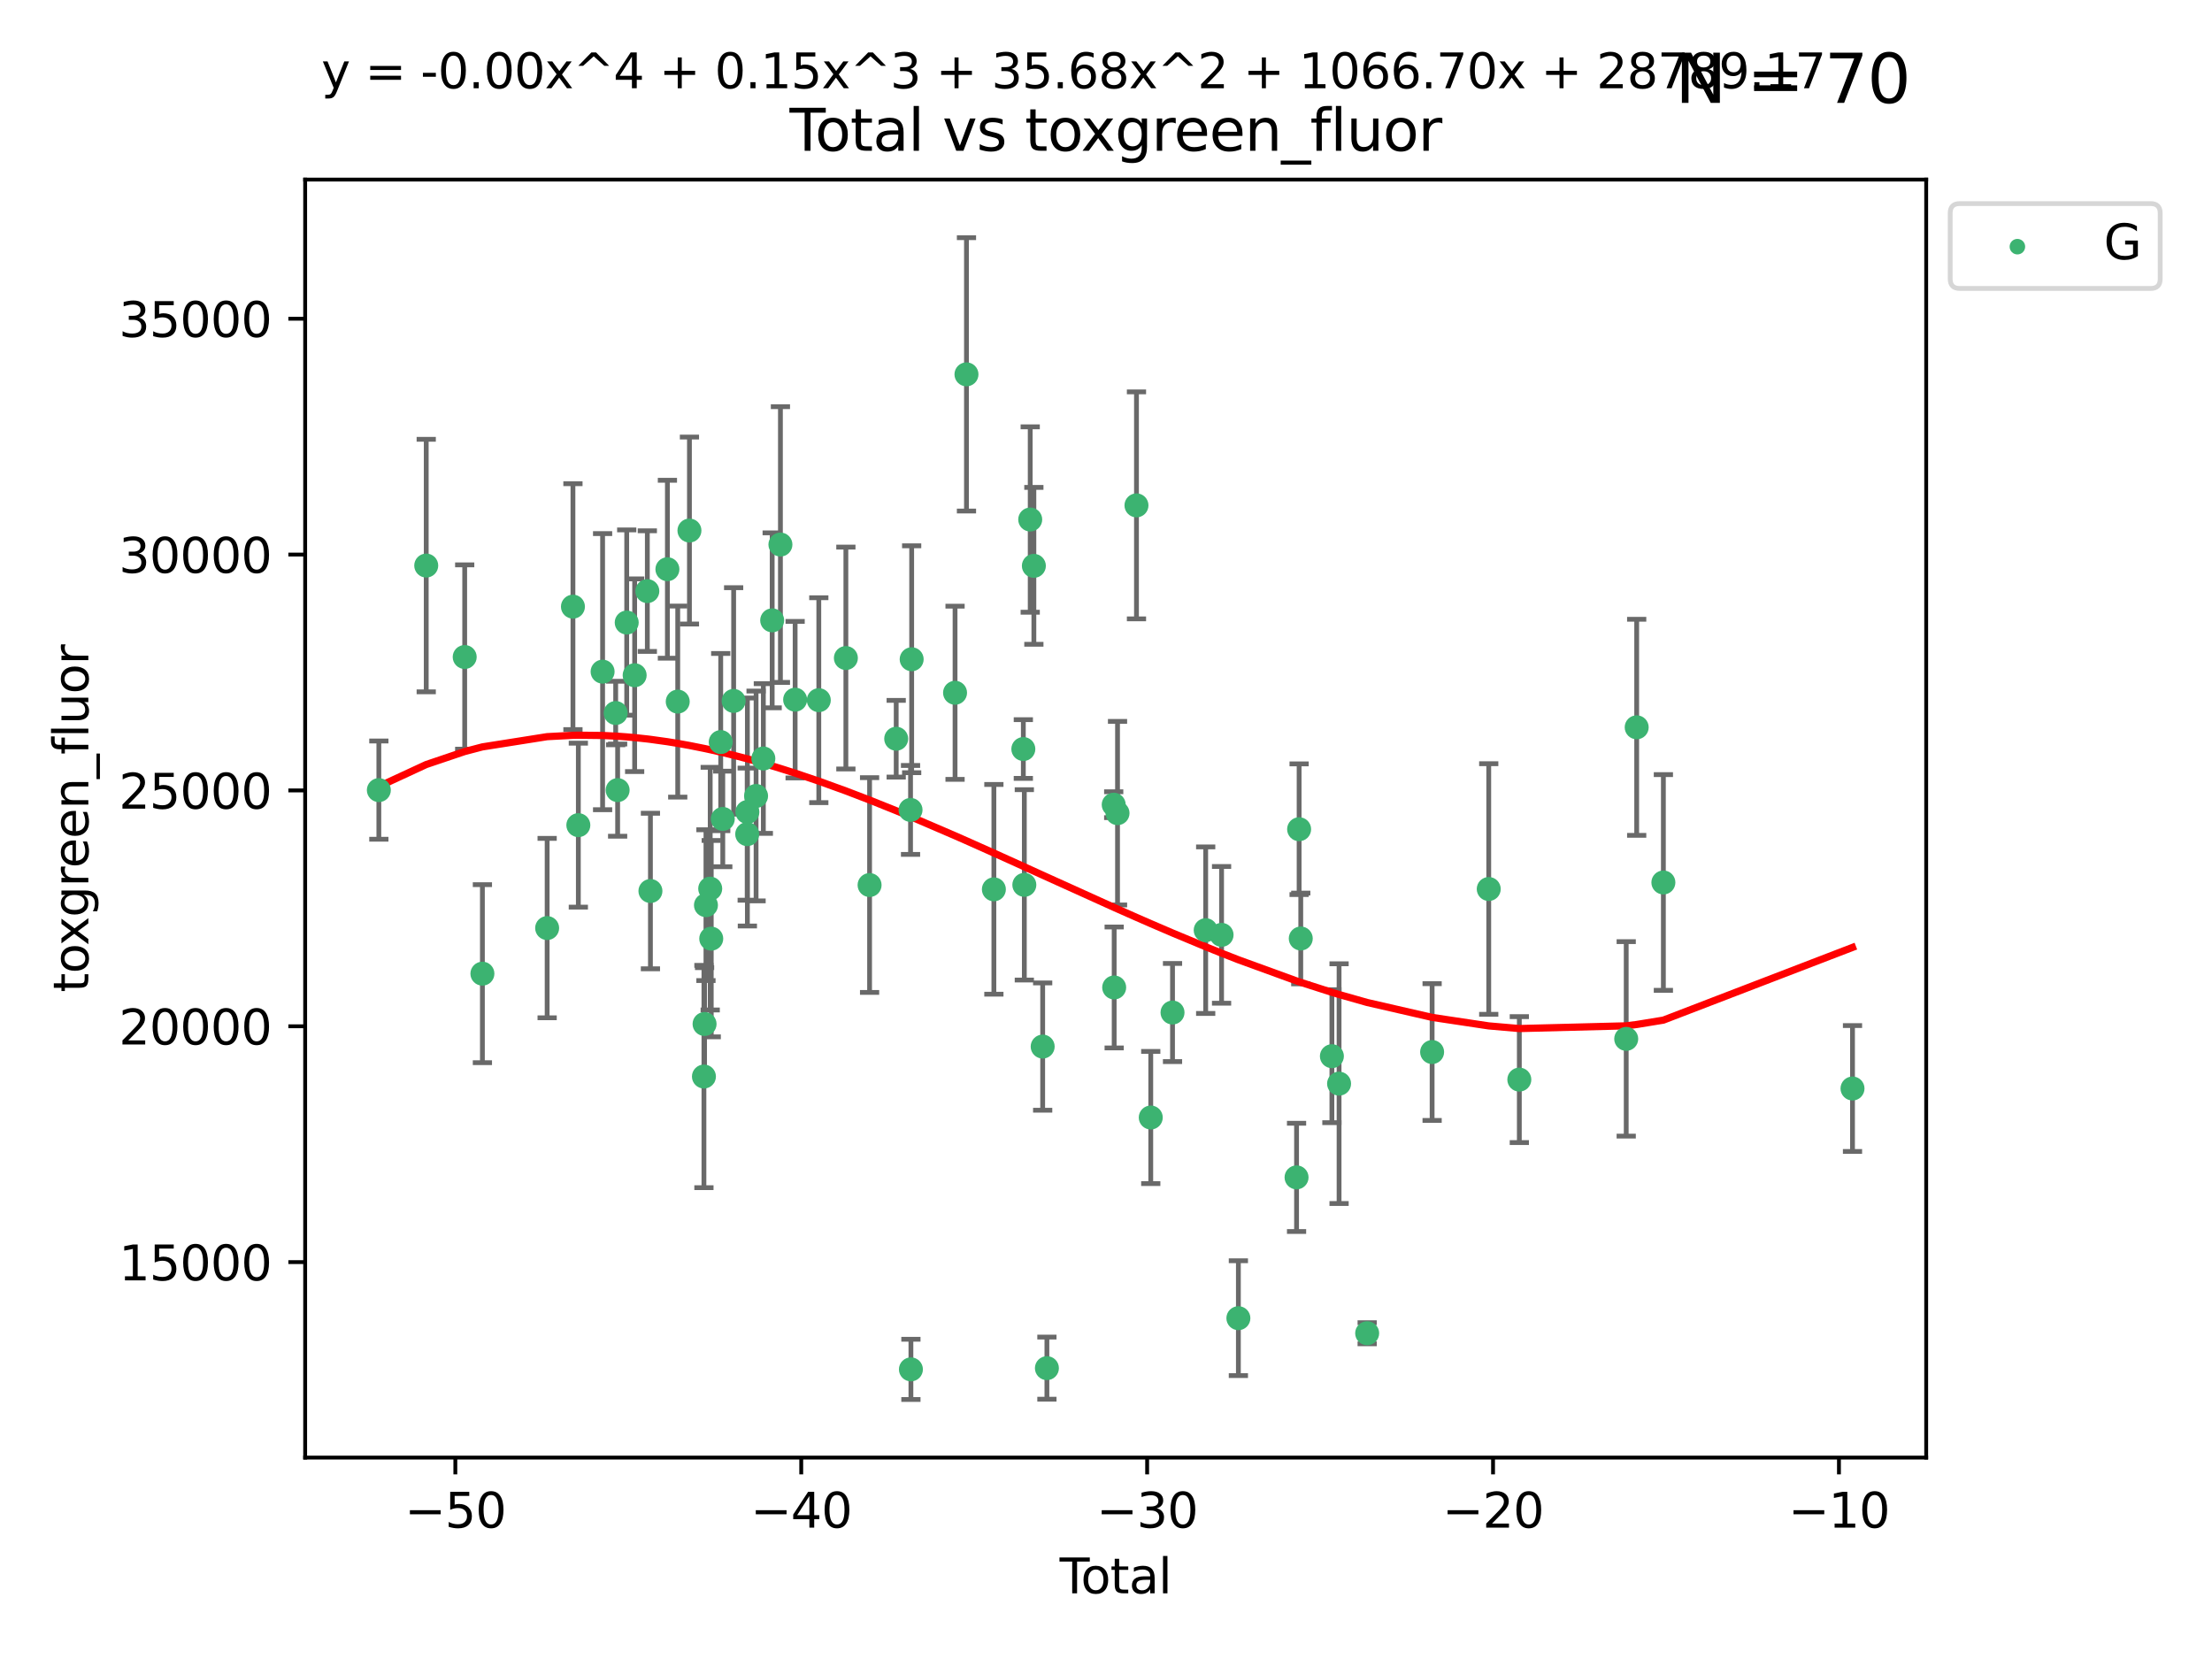 <?xml version="1.0" encoding="utf-8" standalone="no"?>
<!DOCTYPE svg PUBLIC "-//W3C//DTD SVG 1.1//EN"
  "http://www.w3.org/Graphics/SVG/1.1/DTD/svg11.dtd">
<svg xmlns:xlink="http://www.w3.org/1999/xlink" width="460.8pt" height="345.6pt" viewBox="0 0 460.8 345.6" xmlns="http://www.w3.org/2000/svg" version="1.1">
 <defs>
  <style type="text/css">*{stroke-linejoin: round; stroke-linecap: butt}</style>
 </defs>
 <g id="figure_1">
  <g id="patch_1">
   <path d="M 0 345.6 
L 460.8 345.6 
L 460.8 0 
L 0 0 
z
" style="fill: #ffffff"/>
  </g>
  <g id="axes_1">
   <g id="patch_2">
    <path d="M 63.571 303.64 
L 401.26 303.64 
L 401.26 37.411 
L 63.571 37.411 
z
" style="fill: #ffffff"/>
   </g>
   <g id="PathCollection_1">
    <defs>
     <path id="m111e3873ba" d="M 0 1.118 
C 0.297 1.118 0.581 1 0.791 0.791 
C 1 0.581 1.118 0.297 1.118 0 
C 1.118 -0.297 1 -0.581 0.791 -0.791 
C 0.581 -1 0.297 -1.118 0 -1.118 
C -0.297 -1.118 -0.581 -1 -0.791 -0.791 
C -1 -0.581 -1.118 -0.297 -1.118 0 
C -1.118 0.297 -1 0.581 -0.791 0.791 
C -0.581 1 -0.297 1.118 0 1.118 
z
" style="stroke: #3cb371"/>
    </defs>
    <g clip-path="url(#p3d3c735820)">
     <use xlink:href="#m111e3873ba" x="78.921" y="164.594" style="fill: #3cb371; stroke: #3cb371"/>
     <use xlink:href="#m111e3873ba" x="88.792" y="117.817" style="fill: #3cb371; stroke: #3cb371"/>
     <use xlink:href="#m111e3873ba" x="96.805" y="136.866" style="fill: #3cb371; stroke: #3cb371"/>
     <use xlink:href="#m111e3873ba" x="100.493" y="202.831" style="fill: #3cb371; stroke: #3cb371"/>
     <use xlink:href="#m111e3873ba" x="113.98" y="193.334" style="fill: #3cb371; stroke: #3cb371"/>
     <use xlink:href="#m111e3873ba" x="119.354" y="126.376" style="fill: #3cb371; stroke: #3cb371"/>
     <use xlink:href="#m111e3873ba" x="120.479" y="171.892" style="fill: #3cb371; stroke: #3cb371"/>
     <use xlink:href="#m111e3873ba" x="125.533" y="139.917" style="fill: #3cb371; stroke: #3cb371"/>
     <use xlink:href="#m111e3873ba" x="128.258" y="148.535" style="fill: #3cb371; stroke: #3cb371"/>
     <use xlink:href="#m111e3873ba" x="128.664" y="164.594" style="fill: #3cb371; stroke: #3cb371"/>
     <use xlink:href="#m111e3873ba" x="130.556" y="129.686" style="fill: #3cb371; stroke: #3cb371"/>
     <use xlink:href="#m111e3873ba" x="132.209" y="140.666" style="fill: #3cb371; stroke: #3cb371"/>
     <use xlink:href="#m111e3873ba" x="134.852" y="123.14" style="fill: #3cb371; stroke: #3cb371"/>
     <use xlink:href="#m111e3873ba" x="135.497" y="185.616" style="fill: #3cb371; stroke: #3cb371"/>
     <use xlink:href="#m111e3873ba" x="139.033" y="118.579" style="fill: #3cb371; stroke: #3cb371"/>
     <use xlink:href="#m111e3873ba" x="141.185" y="146.155" style="fill: #3cb371; stroke: #3cb371"/>
     <use xlink:href="#m111e3873ba" x="143.623" y="110.521" style="fill: #3cb371; stroke: #3cb371"/>
     <use xlink:href="#m111e3873ba" x="146.642" y="224.261" style="fill: #3cb371; stroke: #3cb371"/>
     <use xlink:href="#m111e3873ba" x="146.775" y="213.317" style="fill: #3cb371; stroke: #3cb371"/>
     <use xlink:href="#m111e3873ba" x="147.063" y="188.563" style="fill: #3cb371; stroke: #3cb371"/>
     <use xlink:href="#m111e3873ba" x="147.95" y="185.123" style="fill: #3cb371; stroke: #3cb371"/>
     <use xlink:href="#m111e3873ba" x="148.165" y="195.538" style="fill: #3cb371; stroke: #3cb371"/>
     <use xlink:href="#m111e3873ba" x="150.139" y="154.588" style="fill: #3cb371; stroke: #3cb371"/>
     <use xlink:href="#m111e3873ba" x="150.568" y="170.599" style="fill: #3cb371; stroke: #3cb371"/>
     <use xlink:href="#m111e3873ba" x="152.831" y="146.012" style="fill: #3cb371; stroke: #3cb371"/>
     <use xlink:href="#m111e3873ba" x="155.655" y="173.765" style="fill: #3cb371; stroke: #3cb371"/>
     <use xlink:href="#m111e3873ba" x="155.694" y="169.157" style="fill: #3cb371; stroke: #3cb371"/>
     <use xlink:href="#m111e3873ba" x="157.504" y="165.816" style="fill: #3cb371; stroke: #3cb371"/>
     <use xlink:href="#m111e3873ba" x="159.019" y="158.011" style="fill: #3cb371; stroke: #3cb371"/>
     <use xlink:href="#m111e3873ba" x="160.859" y="129.229" style="fill: #3cb371; stroke: #3cb371"/>
     <use xlink:href="#m111e3873ba" x="162.577" y="113.438" style="fill: #3cb371; stroke: #3cb371"/>
     <use xlink:href="#m111e3873ba" x="165.641" y="145.753" style="fill: #3cb371; stroke: #3cb371"/>
     <use xlink:href="#m111e3873ba" x="170.572" y="145.859" style="fill: #3cb371; stroke: #3cb371"/>
     <use xlink:href="#m111e3873ba" x="176.212" y="137.079" style="fill: #3cb371; stroke: #3cb371"/>
     <use xlink:href="#m111e3873ba" x="181.15" y="184.37" style="fill: #3cb371; stroke: #3cb371"/>
     <use xlink:href="#m111e3873ba" x="186.695" y="153.891" style="fill: #3cb371; stroke: #3cb371"/>
     <use xlink:href="#m111e3873ba" x="189.682" y="168.722" style="fill: #3cb371; stroke: #3cb371"/>
     <use xlink:href="#m111e3873ba" x="189.76" y="285.265" style="fill: #3cb371; stroke: #3cb371"/>
     <use xlink:href="#m111e3873ba" x="189.917" y="137.334" style="fill: #3cb371; stroke: #3cb371"/>
     <use xlink:href="#m111e3873ba" x="198.955" y="144.316" style="fill: #3cb371; stroke: #3cb371"/>
     <use xlink:href="#m111e3873ba" x="201.333" y="77.984" style="fill: #3cb371; stroke: #3cb371"/>
     <use xlink:href="#m111e3873ba" x="207.043" y="185.266" style="fill: #3cb371; stroke: #3cb371"/>
     <use xlink:href="#m111e3873ba" x="213.179" y="156.036" style="fill: #3cb371; stroke: #3cb371"/>
     <use xlink:href="#m111e3873ba" x="213.387" y="184.331" style="fill: #3cb371; stroke: #3cb371"/>
     <use xlink:href="#m111e3873ba" x="214.613" y="108.226" style="fill: #3cb371; stroke: #3cb371"/>
     <use xlink:href="#m111e3873ba" x="215.374" y="117.878" style="fill: #3cb371; stroke: #3cb371"/>
     <use xlink:href="#m111e3873ba" x="217.208" y="218.021" style="fill: #3cb371; stroke: #3cb371"/>
     <use xlink:href="#m111e3873ba" x="218.09" y="285.011" style="fill: #3cb371; stroke: #3cb371"/>
     <use xlink:href="#m111e3873ba" x="232.007" y="167.632" style="fill: #3cb371; stroke: #3cb371"/>
     <use xlink:href="#m111e3873ba" x="232.104" y="205.706" style="fill: #3cb371; stroke: #3cb371"/>
     <use xlink:href="#m111e3873ba" x="232.802" y="169.397" style="fill: #3cb371; stroke: #3cb371"/>
     <use xlink:href="#m111e3873ba" x="236.748" y="105.279" style="fill: #3cb371; stroke: #3cb371"/>
     <use xlink:href="#m111e3873ba" x="239.724" y="232.797" style="fill: #3cb371; stroke: #3cb371"/>
     <use xlink:href="#m111e3873ba" x="244.258" y="210.927" style="fill: #3cb371; stroke: #3cb371"/>
     <use xlink:href="#m111e3873ba" x="251.167" y="193.774" style="fill: #3cb371; stroke: #3cb371"/>
     <use xlink:href="#m111e3873ba" x="254.476" y="194.75" style="fill: #3cb371; stroke: #3cb371"/>
     <use xlink:href="#m111e3873ba" x="257.978" y="274.602" style="fill: #3cb371; stroke: #3cb371"/>
     <use xlink:href="#m111e3873ba" x="270.096" y="245.27" style="fill: #3cb371; stroke: #3cb371"/>
     <use xlink:href="#m111e3873ba" x="270.63" y="172.742" style="fill: #3cb371; stroke: #3cb371"/>
     <use xlink:href="#m111e3873ba" x="270.973" y="195.505" style="fill: #3cb371; stroke: #3cb371"/>
     <use xlink:href="#m111e3873ba" x="277.458" y="220.023" style="fill: #3cb371; stroke: #3cb371"/>
     <use xlink:href="#m111e3873ba" x="278.954" y="225.744" style="fill: #3cb371; stroke: #3cb371"/>
     <use xlink:href="#m111e3873ba" x="284.806" y="277.738" style="fill: #3cb371; stroke: #3cb371"/>
     <use xlink:href="#m111e3873ba" x="298.336" y="219.158" style="fill: #3cb371; stroke: #3cb371"/>
     <use xlink:href="#m111e3873ba" x="310.132" y="185.197" style="fill: #3cb371; stroke: #3cb371"/>
     <use xlink:href="#m111e3873ba" x="316.503" y="224.9" style="fill: #3cb371; stroke: #3cb371"/>
     <use xlink:href="#m111e3873ba" x="338.77" y="216.417" style="fill: #3cb371; stroke: #3cb371"/>
     <use xlink:href="#m111e3873ba" x="340.952" y="151.513" style="fill: #3cb371; stroke: #3cb371"/>
     <use xlink:href="#m111e3873ba" x="346.513" y="183.835" style="fill: #3cb371; stroke: #3cb371"/>
     <use xlink:href="#m111e3873ba" x="385.911" y="226.756" style="fill: #3cb371; stroke: #3cb371"/>
    </g>
   </g>
   <g id="matplotlib.axis_1">
    <g id="xtick_1">
     <g id="line2d_1">
      <defs>
       <path id="m73b79a1335" d="M 0 0 
L 0 3.5 
" style="stroke: #000000; stroke-width: 0.8"/>
      </defs>
      <g>
       <use xlink:href="#m73b79a1335" x="94.856" y="303.64" style="stroke: #000000; stroke-width: 0.8"/>
      </g>
     </g>
     <g id="text_1">
      <!-- −50 -->
      <g transform="translate(84.304 318.238)scale(0.1 -0.1)">
       <defs>
        <path id="DejaVuSans-2212" d="M 678 2272 
L 4684 2272 
L 4684 1741 
L 678 1741 
L 678 2272 
z
" transform="scale(0.016)"/>
        <path id="DejaVuSans-35" d="M 691 4666 
L 3169 4666 
L 3169 4134 
L 1269 4134 
L 1269 2991 
Q 1406 3038 1543 3061 
Q 1681 3084 1819 3084 
Q 2600 3084 3056 2656 
Q 3513 2228 3513 1497 
Q 3513 744 3044 326 
Q 2575 -91 1722 -91 
Q 1428 -91 1123 -41 
Q 819 9 494 109 
L 494 744 
Q 775 591 1075 516 
Q 1375 441 1709 441 
Q 2250 441 2565 725 
Q 2881 1009 2881 1497 
Q 2881 1984 2565 2268 
Q 2250 2553 1709 2553 
Q 1456 2553 1204 2497 
Q 953 2441 691 2322 
L 691 4666 
z
" transform="scale(0.016)"/>
        <path id="DejaVuSans-30" d="M 2034 4250 
Q 1547 4250 1301 3770 
Q 1056 3291 1056 2328 
Q 1056 1369 1301 889 
Q 1547 409 2034 409 
Q 2525 409 2770 889 
Q 3016 1369 3016 2328 
Q 3016 3291 2770 3770 
Q 2525 4250 2034 4250 
z
M 2034 4750 
Q 2819 4750 3233 4129 
Q 3647 3509 3647 2328 
Q 3647 1150 3233 529 
Q 2819 -91 2034 -91 
Q 1250 -91 836 529 
Q 422 1150 422 2328 
Q 422 3509 836 4129 
Q 1250 4750 2034 4750 
z
" transform="scale(0.016)"/>
       </defs>
       <use xlink:href="#DejaVuSans-2212"/>
       <use xlink:href="#DejaVuSans-35" x="83.789"/>
       <use xlink:href="#DejaVuSans-30" x="147.412"/>
      </g>
     </g>
    </g>
    <g id="xtick_2">
     <g id="line2d_2">
      <g>
       <use xlink:href="#m73b79a1335" x="166.914" y="303.64" style="stroke: #000000; stroke-width: 0.8"/>
      </g>
     </g>
     <g id="text_2">
      <!-- −40 -->
      <g transform="translate(156.361 318.238)scale(0.1 -0.1)">
       <defs>
        <path id="DejaVuSans-34" d="M 2419 4116 
L 825 1625 
L 2419 1625 
L 2419 4116 
z
M 2253 4666 
L 3047 4666 
L 3047 1625 
L 3713 1625 
L 3713 1100 
L 3047 1100 
L 3047 0 
L 2419 0 
L 2419 1100 
L 313 1100 
L 313 1709 
L 2253 4666 
z
" transform="scale(0.016)"/>
       </defs>
       <use xlink:href="#DejaVuSans-2212"/>
       <use xlink:href="#DejaVuSans-34" x="83.789"/>
       <use xlink:href="#DejaVuSans-30" x="147.412"/>
      </g>
     </g>
    </g>
    <g id="xtick_3">
     <g id="line2d_3">
      <g>
       <use xlink:href="#m73b79a1335" x="238.971" y="303.64" style="stroke: #000000; stroke-width: 0.8"/>
      </g>
     </g>
     <g id="text_3">
      <!-- −30 -->
      <g transform="translate(228.419 318.238)scale(0.1 -0.1)">
       <defs>
        <path id="DejaVuSans-33" d="M 2597 2516 
Q 3050 2419 3304 2112 
Q 3559 1806 3559 1356 
Q 3559 666 3084 287 
Q 2609 -91 1734 -91 
Q 1441 -91 1130 -33 
Q 819 25 488 141 
L 488 750 
Q 750 597 1062 519 
Q 1375 441 1716 441 
Q 2309 441 2620 675 
Q 2931 909 2931 1356 
Q 2931 1769 2642 2001 
Q 2353 2234 1838 2234 
L 1294 2234 
L 1294 2753 
L 1863 2753 
Q 2328 2753 2575 2939 
Q 2822 3125 2822 3475 
Q 2822 3834 2567 4026 
Q 2313 4219 1838 4219 
Q 1578 4219 1281 4162 
Q 984 4106 628 3988 
L 628 4550 
Q 988 4650 1302 4700 
Q 1616 4750 1894 4750 
Q 2613 4750 3031 4423 
Q 3450 4097 3450 3541 
Q 3450 3153 3228 2886 
Q 3006 2619 2597 2516 
z
" transform="scale(0.016)"/>
       </defs>
       <use xlink:href="#DejaVuSans-2212"/>
       <use xlink:href="#DejaVuSans-33" x="83.789"/>
       <use xlink:href="#DejaVuSans-30" x="147.412"/>
      </g>
     </g>
    </g>
    <g id="xtick_4">
     <g id="line2d_4">
      <g>
       <use xlink:href="#m73b79a1335" x="311.029" y="303.64" style="stroke: #000000; stroke-width: 0.8"/>
      </g>
     </g>
     <g id="text_4">
      <!-- −20 -->
      <g transform="translate(300.476 318.238)scale(0.1 -0.1)">
       <defs>
        <path id="DejaVuSans-32" d="M 1228 531 
L 3431 531 
L 3431 0 
L 469 0 
L 469 531 
Q 828 903 1448 1529 
Q 2069 2156 2228 2338 
Q 2531 2678 2651 2914 
Q 2772 3150 2772 3378 
Q 2772 3750 2511 3984 
Q 2250 4219 1831 4219 
Q 1534 4219 1204 4116 
Q 875 4013 500 3803 
L 500 4441 
Q 881 4594 1212 4672 
Q 1544 4750 1819 4750 
Q 2544 4750 2975 4387 
Q 3406 4025 3406 3419 
Q 3406 3131 3298 2873 
Q 3191 2616 2906 2266 
Q 2828 2175 2409 1742 
Q 1991 1309 1228 531 
z
" transform="scale(0.016)"/>
       </defs>
       <use xlink:href="#DejaVuSans-2212"/>
       <use xlink:href="#DejaVuSans-32" x="83.789"/>
       <use xlink:href="#DejaVuSans-30" x="147.412"/>
      </g>
     </g>
    </g>
    <g id="xtick_5">
     <g id="line2d_5">
      <g>
       <use xlink:href="#m73b79a1335" x="383.086" y="303.64" style="stroke: #000000; stroke-width: 0.8"/>
      </g>
     </g>
     <g id="text_5">
      <!-- −10 -->
      <g transform="translate(372.534 318.238)scale(0.1 -0.1)">
       <defs>
        <path id="DejaVuSans-31" d="M 794 531 
L 1825 531 
L 1825 4091 
L 703 3866 
L 703 4441 
L 1819 4666 
L 2450 4666 
L 2450 531 
L 3481 531 
L 3481 0 
L 794 0 
L 794 531 
z
" transform="scale(0.016)"/>
       </defs>
       <use xlink:href="#DejaVuSans-2212"/>
       <use xlink:href="#DejaVuSans-31" x="83.789"/>
       <use xlink:href="#DejaVuSans-30" x="147.412"/>
      </g>
     </g>
    </g>
    <g id="text_6">
     <!-- Total -->
     <g transform="translate(220.739 331.917)scale(0.1 -0.1)">
      <defs>
       <path id="DejaVuSans-54" d="M -19 4666 
L 3928 4666 
L 3928 4134 
L 2272 4134 
L 2272 0 
L 1638 0 
L 1638 4134 
L -19 4134 
L -19 4666 
z
" transform="scale(0.016)"/>
       <path id="DejaVuSans-6f" d="M 1959 3097 
Q 1497 3097 1228 2736 
Q 959 2375 959 1747 
Q 959 1119 1226 758 
Q 1494 397 1959 397 
Q 2419 397 2687 759 
Q 2956 1122 2956 1747 
Q 2956 2369 2687 2733 
Q 2419 3097 1959 3097 
z
M 1959 3584 
Q 2709 3584 3137 3096 
Q 3566 2609 3566 1747 
Q 3566 888 3137 398 
Q 2709 -91 1959 -91 
Q 1206 -91 779 398 
Q 353 888 353 1747 
Q 353 2609 779 3096 
Q 1206 3584 1959 3584 
z
" transform="scale(0.016)"/>
       <path id="DejaVuSans-74" d="M 1172 4494 
L 1172 3500 
L 2356 3500 
L 2356 3053 
L 1172 3053 
L 1172 1153 
Q 1172 725 1289 603 
Q 1406 481 1766 481 
L 2356 481 
L 2356 0 
L 1766 0 
Q 1100 0 847 248 
Q 594 497 594 1153 
L 594 3053 
L 172 3053 
L 172 3500 
L 594 3500 
L 594 4494 
L 1172 4494 
z
" transform="scale(0.016)"/>
       <path id="DejaVuSans-61" d="M 2194 1759 
Q 1497 1759 1228 1600 
Q 959 1441 959 1056 
Q 959 750 1161 570 
Q 1363 391 1709 391 
Q 2188 391 2477 730 
Q 2766 1069 2766 1631 
L 2766 1759 
L 2194 1759 
z
M 3341 1997 
L 3341 0 
L 2766 0 
L 2766 531 
Q 2569 213 2275 61 
Q 1981 -91 1556 -91 
Q 1019 -91 701 211 
Q 384 513 384 1019 
Q 384 1609 779 1909 
Q 1175 2209 1959 2209 
L 2766 2209 
L 2766 2266 
Q 2766 2663 2505 2880 
Q 2244 3097 1772 3097 
Q 1472 3097 1187 3025 
Q 903 2953 641 2809 
L 641 3341 
Q 956 3463 1253 3523 
Q 1550 3584 1831 3584 
Q 2591 3584 2966 3190 
Q 3341 2797 3341 1997 
z
" transform="scale(0.016)"/>
       <path id="DejaVuSans-6c" d="M 603 4863 
L 1178 4863 
L 1178 0 
L 603 0 
L 603 4863 
z
" transform="scale(0.016)"/>
      </defs>
      <use xlink:href="#DejaVuSans-54"/>
      <use xlink:href="#DejaVuSans-6f" x="44.084"/>
      <use xlink:href="#DejaVuSans-74" x="105.266"/>
      <use xlink:href="#DejaVuSans-61" x="144.475"/>
      <use xlink:href="#DejaVuSans-6c" x="205.754"/>
     </g>
    </g>
   </g>
   <g id="matplotlib.axis_2">
    <g id="ytick_1">
     <g id="line2d_6">
      <defs>
       <path id="m57c0688b42" d="M 0 0 
L -3.5 0 
" style="stroke: #000000; stroke-width: 0.8"/>
      </defs>
      <g>
       <use xlink:href="#m57c0688b42" x="63.571" y="262.921" style="stroke: #000000; stroke-width: 0.8"/>
      </g>
     </g>
     <g id="text_7">
      <!-- 15000 -->
      <g transform="translate(24.759 266.72)scale(0.1 -0.1)">
       <use xlink:href="#DejaVuSans-31"/>
       <use xlink:href="#DejaVuSans-35" x="63.623"/>
       <use xlink:href="#DejaVuSans-30" x="127.246"/>
       <use xlink:href="#DejaVuSans-30" x="190.869"/>
       <use xlink:href="#DejaVuSans-30" x="254.492"/>
      </g>
     </g>
    </g>
    <g id="ytick_2">
     <g id="line2d_7">
      <g>
       <use xlink:href="#m57c0688b42" x="63.571" y="213.789" style="stroke: #000000; stroke-width: 0.8"/>
      </g>
     </g>
     <g id="text_8">
      <!-- 20000 -->
      <g transform="translate(24.759 217.588)scale(0.1 -0.1)">
       <use xlink:href="#DejaVuSans-32"/>
       <use xlink:href="#DejaVuSans-30" x="63.623"/>
       <use xlink:href="#DejaVuSans-30" x="127.246"/>
       <use xlink:href="#DejaVuSans-30" x="190.869"/>
       <use xlink:href="#DejaVuSans-30" x="254.492"/>
      </g>
     </g>
    </g>
    <g id="ytick_3">
     <g id="line2d_8">
      <g>
       <use xlink:href="#m57c0688b42" x="63.571" y="164.658" style="stroke: #000000; stroke-width: 0.8"/>
      </g>
     </g>
     <g id="text_9">
      <!-- 25000 -->
      <g transform="translate(24.759 168.457)scale(0.1 -0.1)">
       <use xlink:href="#DejaVuSans-32"/>
       <use xlink:href="#DejaVuSans-35" x="63.623"/>
       <use xlink:href="#DejaVuSans-30" x="127.246"/>
       <use xlink:href="#DejaVuSans-30" x="190.869"/>
       <use xlink:href="#DejaVuSans-30" x="254.492"/>
      </g>
     </g>
    </g>
    <g id="ytick_4">
     <g id="line2d_9">
      <g>
       <use xlink:href="#m57c0688b42" x="63.571" y="115.527" style="stroke: #000000; stroke-width: 0.8"/>
      </g>
     </g>
     <g id="text_10">
      <!-- 30000 -->
      <g transform="translate(24.759 119.326)scale(0.1 -0.1)">
       <use xlink:href="#DejaVuSans-33"/>
       <use xlink:href="#DejaVuSans-30" x="63.623"/>
       <use xlink:href="#DejaVuSans-30" x="127.246"/>
       <use xlink:href="#DejaVuSans-30" x="190.869"/>
       <use xlink:href="#DejaVuSans-30" x="254.492"/>
      </g>
     </g>
    </g>
    <g id="ytick_5">
     <g id="line2d_10">
      <g>
       <use xlink:href="#m57c0688b42" x="63.571" y="66.395" style="stroke: #000000; stroke-width: 0.8"/>
      </g>
     </g>
     <g id="text_11">
      <!-- 35000 -->
      <g transform="translate(24.759 70.195)scale(0.1 -0.1)">
       <use xlink:href="#DejaVuSans-33"/>
       <use xlink:href="#DejaVuSans-35" x="63.623"/>
       <use xlink:href="#DejaVuSans-30" x="127.246"/>
       <use xlink:href="#DejaVuSans-30" x="190.869"/>
       <use xlink:href="#DejaVuSans-30" x="254.492"/>
      </g>
     </g>
    </g>
    <g id="text_12">
     <!-- toxgreen_fluor -->
     <g transform="translate(18.401 206.72)rotate(-90)scale(0.1 -0.1)">
      <defs>
       <path id="DejaVuSans-78" d="M 3513 3500 
L 2247 1797 
L 3578 0 
L 2900 0 
L 1881 1375 
L 863 0 
L 184 0 
L 1544 1831 
L 300 3500 
L 978 3500 
L 1906 2253 
L 2834 3500 
L 3513 3500 
z
" transform="scale(0.016)"/>
       <path id="DejaVuSans-67" d="M 2906 1791 
Q 2906 2416 2648 2759 
Q 2391 3103 1925 3103 
Q 1463 3103 1205 2759 
Q 947 2416 947 1791 
Q 947 1169 1205 825 
Q 1463 481 1925 481 
Q 2391 481 2648 825 
Q 2906 1169 2906 1791 
z
M 3481 434 
Q 3481 -459 3084 -895 
Q 2688 -1331 1869 -1331 
Q 1566 -1331 1297 -1286 
Q 1028 -1241 775 -1147 
L 775 -588 
Q 1028 -725 1275 -790 
Q 1522 -856 1778 -856 
Q 2344 -856 2625 -561 
Q 2906 -266 2906 331 
L 2906 616 
Q 2728 306 2450 153 
Q 2172 0 1784 0 
Q 1141 0 747 490 
Q 353 981 353 1791 
Q 353 2603 747 3093 
Q 1141 3584 1784 3584 
Q 2172 3584 2450 3431 
Q 2728 3278 2906 2969 
L 2906 3500 
L 3481 3500 
L 3481 434 
z
" transform="scale(0.016)"/>
       <path id="DejaVuSans-72" d="M 2631 2963 
Q 2534 3019 2420 3045 
Q 2306 3072 2169 3072 
Q 1681 3072 1420 2755 
Q 1159 2438 1159 1844 
L 1159 0 
L 581 0 
L 581 3500 
L 1159 3500 
L 1159 2956 
Q 1341 3275 1631 3429 
Q 1922 3584 2338 3584 
Q 2397 3584 2469 3576 
Q 2541 3569 2628 3553 
L 2631 2963 
z
" transform="scale(0.016)"/>
       <path id="DejaVuSans-65" d="M 3597 1894 
L 3597 1613 
L 953 1613 
Q 991 1019 1311 708 
Q 1631 397 2203 397 
Q 2534 397 2845 478 
Q 3156 559 3463 722 
L 3463 178 
Q 3153 47 2828 -22 
Q 2503 -91 2169 -91 
Q 1331 -91 842 396 
Q 353 884 353 1716 
Q 353 2575 817 3079 
Q 1281 3584 2069 3584 
Q 2775 3584 3186 3129 
Q 3597 2675 3597 1894 
z
M 3022 2063 
Q 3016 2534 2758 2815 
Q 2500 3097 2075 3097 
Q 1594 3097 1305 2825 
Q 1016 2553 972 2059 
L 3022 2063 
z
" transform="scale(0.016)"/>
       <path id="DejaVuSans-6e" d="M 3513 2113 
L 3513 0 
L 2938 0 
L 2938 2094 
Q 2938 2591 2744 2837 
Q 2550 3084 2163 3084 
Q 1697 3084 1428 2787 
Q 1159 2491 1159 1978 
L 1159 0 
L 581 0 
L 581 3500 
L 1159 3500 
L 1159 2956 
Q 1366 3272 1645 3428 
Q 1925 3584 2291 3584 
Q 2894 3584 3203 3211 
Q 3513 2838 3513 2113 
z
" transform="scale(0.016)"/>
       <path id="DejaVuSans-5f" d="M 3263 -1063 
L 3263 -1509 
L -63 -1509 
L -63 -1063 
L 3263 -1063 
z
" transform="scale(0.016)"/>
       <path id="DejaVuSans-66" d="M 2375 4863 
L 2375 4384 
L 1825 4384 
Q 1516 4384 1395 4259 
Q 1275 4134 1275 3809 
L 1275 3500 
L 2222 3500 
L 2222 3053 
L 1275 3053 
L 1275 0 
L 697 0 
L 697 3053 
L 147 3053 
L 147 3500 
L 697 3500 
L 697 3744 
Q 697 4328 969 4595 
Q 1241 4863 1831 4863 
L 2375 4863 
z
" transform="scale(0.016)"/>
       <path id="DejaVuSans-75" d="M 544 1381 
L 544 3500 
L 1119 3500 
L 1119 1403 
Q 1119 906 1312 657 
Q 1506 409 1894 409 
Q 2359 409 2629 706 
Q 2900 1003 2900 1516 
L 2900 3500 
L 3475 3500 
L 3475 0 
L 2900 0 
L 2900 538 
Q 2691 219 2414 64 
Q 2138 -91 1772 -91 
Q 1169 -91 856 284 
Q 544 659 544 1381 
z
M 1991 3584 
L 1991 3584 
z
" transform="scale(0.016)"/>
      </defs>
      <use xlink:href="#DejaVuSans-74"/>
      <use xlink:href="#DejaVuSans-6f" x="39.209"/>
      <use xlink:href="#DejaVuSans-78" x="97.266"/>
      <use xlink:href="#DejaVuSans-67" x="156.445"/>
      <use xlink:href="#DejaVuSans-72" x="219.922"/>
      <use xlink:href="#DejaVuSans-65" x="258.785"/>
      <use xlink:href="#DejaVuSans-65" x="320.309"/>
      <use xlink:href="#DejaVuSans-6e" x="381.832"/>
      <use xlink:href="#DejaVuSans-5f" x="445.211"/>
      <use xlink:href="#DejaVuSans-66" x="495.211"/>
      <use xlink:href="#DejaVuSans-6c" x="530.416"/>
      <use xlink:href="#DejaVuSans-75" x="558.199"/>
      <use xlink:href="#DejaVuSans-6f" x="621.578"/>
      <use xlink:href="#DejaVuSans-72" x="682.76"/>
     </g>
    </g>
   </g>
   <g id="LineCollection_1">
    <path d="M 78.921 174.828 
L 78.921 154.361 
" clip-path="url(#p3d3c735820)" style="fill: none; stroke: #696969"/>
    <path d="M 88.792 144.122 
L 88.792 91.512 
" clip-path="url(#p3d3c735820)" style="fill: none; stroke: #696969"/>
    <path d="M 96.805 156.063 
L 96.805 117.669 
" clip-path="url(#p3d3c735820)" style="fill: none; stroke: #696969"/>
    <path d="M 100.493 221.371 
L 100.493 184.29 
" clip-path="url(#p3d3c735820)" style="fill: none; stroke: #696969"/>
    <path d="M 113.98 212.021 
L 113.98 174.648 
" clip-path="url(#p3d3c735820)" style="fill: none; stroke: #696969"/>
    <path d="M 119.354 151.982 
L 119.354 100.77 
" clip-path="url(#p3d3c735820)" style="fill: none; stroke: #696969"/>
    <path d="M 120.479 188.97 
L 120.479 154.815 
" clip-path="url(#p3d3c735820)" style="fill: none; stroke: #696969"/>
    <path d="M 125.533 168.678 
L 125.533 111.156 
" clip-path="url(#p3d3c735820)" style="fill: none; stroke: #696969"/>
    <path d="M 128.258 155.151 
L 128.258 141.919 
" clip-path="url(#p3d3c735820)" style="fill: none; stroke: #696969"/>
    <path d="M 128.664 174.197 
L 128.664 154.991 
" clip-path="url(#p3d3c735820)" style="fill: none; stroke: #696969"/>
    <path d="M 130.556 148.985 
L 130.556 110.388 
" clip-path="url(#p3d3c735820)" style="fill: none; stroke: #696969"/>
    <path d="M 132.209 160.736 
L 132.209 120.596 
" clip-path="url(#p3d3c735820)" style="fill: none; stroke: #696969"/>
    <path d="M 134.852 135.706 
L 134.852 110.574 
" clip-path="url(#p3d3c735820)" style="fill: none; stroke: #696969"/>
    <path d="M 135.497 201.817 
L 135.497 169.414 
" clip-path="url(#p3d3c735820)" style="fill: none; stroke: #696969"/>
    <path d="M 139.033 137.112 
L 139.033 100.047 
" clip-path="url(#p3d3c735820)" style="fill: none; stroke: #696969"/>
    <path d="M 141.185 166.055 
L 141.185 126.255 
" clip-path="url(#p3d3c735820)" style="fill: none; stroke: #696969"/>
    <path d="M 143.623 129.993 
L 143.623 91.048 
" clip-path="url(#p3d3c735820)" style="fill: none; stroke: #696969"/>
    <path d="M 146.642 247.415 
L 146.642 201.107 
" clip-path="url(#p3d3c735820)" style="fill: none; stroke: #696969"/>
    <path d="M 146.775 225.057 
L 146.775 201.576 
" clip-path="url(#p3d3c735820)" style="fill: none; stroke: #696969"/>
    <path d="M 147.063 204.273 
L 147.063 172.853 
" clip-path="url(#p3d3c735820)" style="fill: none; stroke: #696969"/>
    <path d="M 147.95 210.396 
L 147.95 159.849 
" clip-path="url(#p3d3c735820)" style="fill: none; stroke: #696969"/>
    <path d="M 148.165 215.991 
L 148.165 175.085 
" clip-path="url(#p3d3c735820)" style="fill: none; stroke: #696969"/>
    <path d="M 150.139 173.041 
L 150.139 136.135 
" clip-path="url(#p3d3c735820)" style="fill: none; stroke: #696969"/>
    <path d="M 150.568 180.55 
L 150.568 160.648 
" clip-path="url(#p3d3c735820)" style="fill: none; stroke: #696969"/>
    <path d="M 152.831 169.601 
L 152.831 122.424 
" clip-path="url(#p3d3c735820)" style="fill: none; stroke: #696969"/>
    <path d="M 155.655 187.526 
L 155.655 160.004 
" clip-path="url(#p3d3c735820)" style="fill: none; stroke: #696969"/>
    <path d="M 155.694 192.901 
L 155.694 145.414 
" clip-path="url(#p3d3c735820)" style="fill: none; stroke: #696969"/>
    <path d="M 157.504 187.672 
L 157.504 143.96 
" clip-path="url(#p3d3c735820)" style="fill: none; stroke: #696969"/>
    <path d="M 159.019 173.605 
L 159.019 142.417 
" clip-path="url(#p3d3c735820)" style="fill: none; stroke: #696969"/>
    <path d="M 160.859 147.452 
L 160.859 111.006 
" clip-path="url(#p3d3c735820)" style="fill: none; stroke: #696969"/>
    <path d="M 162.577 142.159 
L 162.577 84.716 
" clip-path="url(#p3d3c735820)" style="fill: none; stroke: #696969"/>
    <path d="M 165.641 162.059 
L 165.641 129.447 
" clip-path="url(#p3d3c735820)" style="fill: none; stroke: #696969"/>
    <path d="M 170.572 167.201 
L 170.572 124.517 
" clip-path="url(#p3d3c735820)" style="fill: none; stroke: #696969"/>
    <path d="M 176.212 160.189 
L 176.212 113.97 
" clip-path="url(#p3d3c735820)" style="fill: none; stroke: #696969"/>
    <path d="M 181.15 206.736 
L 181.15 162.003 
" clip-path="url(#p3d3c735820)" style="fill: none; stroke: #696969"/>
    <path d="M 186.695 161.882 
L 186.695 145.899 
" clip-path="url(#p3d3c735820)" style="fill: none; stroke: #696969"/>
    <path d="M 189.682 177.984 
L 189.682 159.461 
" clip-path="url(#p3d3c735820)" style="fill: none; stroke: #696969"/>
    <path d="M 189.76 291.539 
L 189.76 278.991 
" clip-path="url(#p3d3c735820)" style="fill: none; stroke: #696969"/>
    <path d="M 189.917 160.966 
L 189.917 113.702 
" clip-path="url(#p3d3c735820)" style="fill: none; stroke: #696969"/>
    <path d="M 198.955 162.357 
L 198.955 126.276 
" clip-path="url(#p3d3c735820)" style="fill: none; stroke: #696969"/>
    <path d="M 201.333 106.455 
L 201.333 49.513 
" clip-path="url(#p3d3c735820)" style="fill: none; stroke: #696969"/>
    <path d="M 207.043 207.111 
L 207.043 163.42 
" clip-path="url(#p3d3c735820)" style="fill: none; stroke: #696969"/>
    <path d="M 213.179 162.154 
L 213.179 149.917 
" clip-path="url(#p3d3c735820)" style="fill: none; stroke: #696969"/>
    <path d="M 213.387 204.16 
L 213.387 164.502 
" clip-path="url(#p3d3c735820)" style="fill: none; stroke: #696969"/>
    <path d="M 214.613 127.538 
L 214.613 88.915 
" clip-path="url(#p3d3c735820)" style="fill: none; stroke: #696969"/>
    <path d="M 215.374 134.219 
L 215.374 101.536 
" clip-path="url(#p3d3c735820)" style="fill: none; stroke: #696969"/>
    <path d="M 217.208 231.28 
L 217.208 204.761 
" clip-path="url(#p3d3c735820)" style="fill: none; stroke: #696969"/>
    <path d="M 218.09 291.48 
L 218.09 278.542 
" clip-path="url(#p3d3c735820)" style="fill: none; stroke: #696969"/>
    <path d="M 232.007 170.327 
L 232.007 164.937 
" clip-path="url(#p3d3c735820)" style="fill: none; stroke: #696969"/>
    <path d="M 232.104 218.302 
L 232.104 193.11 
" clip-path="url(#p3d3c735820)" style="fill: none; stroke: #696969"/>
    <path d="M 232.802 188.514 
L 232.802 150.28 
" clip-path="url(#p3d3c735820)" style="fill: none; stroke: #696969"/>
    <path d="M 236.748 128.921 
L 236.748 81.636 
" clip-path="url(#p3d3c735820)" style="fill: none; stroke: #696969"/>
    <path d="M 239.724 246.568 
L 239.724 219.026 
" clip-path="url(#p3d3c735820)" style="fill: none; stroke: #696969"/>
    <path d="M 244.258 221.145 
L 244.258 200.708 
" clip-path="url(#p3d3c735820)" style="fill: none; stroke: #696969"/>
    <path d="M 251.167 211.119 
L 251.167 176.429 
" clip-path="url(#p3d3c735820)" style="fill: none; stroke: #696969"/>
    <path d="M 254.476 208.992 
L 254.476 180.507 
" clip-path="url(#p3d3c735820)" style="fill: none; stroke: #696969"/>
    <path d="M 257.978 286.565 
L 257.978 262.639 
" clip-path="url(#p3d3c735820)" style="fill: none; stroke: #696969"/>
    <path d="M 270.096 256.543 
L 270.096 233.997 
" clip-path="url(#p3d3c735820)" style="fill: none; stroke: #696969"/>
    <path d="M 270.63 186.353 
L 270.63 159.131 
" clip-path="url(#p3d3c735820)" style="fill: none; stroke: #696969"/>
    <path d="M 270.973 204.962 
L 270.973 186.047 
" clip-path="url(#p3d3c735820)" style="fill: none; stroke: #696969"/>
    <path d="M 277.458 233.874 
L 277.458 206.173 
" clip-path="url(#p3d3c735820)" style="fill: none; stroke: #696969"/>
    <path d="M 278.954 250.713 
L 278.954 200.775 
" clip-path="url(#p3d3c735820)" style="fill: none; stroke: #696969"/>
    <path d="M 284.806 279.935 
L 284.806 275.541 
" clip-path="url(#p3d3c735820)" style="fill: none; stroke: #696969"/>
    <path d="M 298.336 233.402 
L 298.336 204.915 
" clip-path="url(#p3d3c735820)" style="fill: none; stroke: #696969"/>
    <path d="M 310.132 211.301 
L 310.132 159.093 
" clip-path="url(#p3d3c735820)" style="fill: none; stroke: #696969"/>
    <path d="M 316.503 238.017 
L 316.503 211.784 
" clip-path="url(#p3d3c735820)" style="fill: none; stroke: #696969"/>
    <path d="M 338.77 236.673 
L 338.77 196.161 
" clip-path="url(#p3d3c735820)" style="fill: none; stroke: #696969"/>
    <path d="M 340.952 174.02 
L 340.952 129.006 
" clip-path="url(#p3d3c735820)" style="fill: none; stroke: #696969"/>
    <path d="M 346.513 206.302 
L 346.513 161.367 
" clip-path="url(#p3d3c735820)" style="fill: none; stroke: #696969"/>
    <path d="M 385.911 239.869 
L 385.911 213.643 
" clip-path="url(#p3d3c735820)" style="fill: none; stroke: #696969"/>
   </g>
   <g id="line2d_11">
    <defs>
     <path id="m2065a8ee7e" d="M 2 0 
L -2 -0 
" style="stroke: #696969"/>
    </defs>
    <g clip-path="url(#p3d3c735820)">
     <use xlink:href="#m2065a8ee7e" x="78.921" y="174.828" style="fill: #696969; stroke: #696969"/>
     <use xlink:href="#m2065a8ee7e" x="88.792" y="144.122" style="fill: #696969; stroke: #696969"/>
     <use xlink:href="#m2065a8ee7e" x="96.805" y="156.063" style="fill: #696969; stroke: #696969"/>
     <use xlink:href="#m2065a8ee7e" x="100.493" y="221.371" style="fill: #696969; stroke: #696969"/>
     <use xlink:href="#m2065a8ee7e" x="113.98" y="212.021" style="fill: #696969; stroke: #696969"/>
     <use xlink:href="#m2065a8ee7e" x="119.354" y="151.982" style="fill: #696969; stroke: #696969"/>
     <use xlink:href="#m2065a8ee7e" x="120.479" y="188.97" style="fill: #696969; stroke: #696969"/>
     <use xlink:href="#m2065a8ee7e" x="125.533" y="168.678" style="fill: #696969; stroke: #696969"/>
     <use xlink:href="#m2065a8ee7e" x="128.258" y="155.151" style="fill: #696969; stroke: #696969"/>
     <use xlink:href="#m2065a8ee7e" x="128.664" y="174.197" style="fill: #696969; stroke: #696969"/>
     <use xlink:href="#m2065a8ee7e" x="130.556" y="148.985" style="fill: #696969; stroke: #696969"/>
     <use xlink:href="#m2065a8ee7e" x="132.209" y="160.736" style="fill: #696969; stroke: #696969"/>
     <use xlink:href="#m2065a8ee7e" x="134.852" y="135.706" style="fill: #696969; stroke: #696969"/>
     <use xlink:href="#m2065a8ee7e" x="135.497" y="201.817" style="fill: #696969; stroke: #696969"/>
     <use xlink:href="#m2065a8ee7e" x="139.033" y="137.112" style="fill: #696969; stroke: #696969"/>
     <use xlink:href="#m2065a8ee7e" x="141.185" y="166.055" style="fill: #696969; stroke: #696969"/>
     <use xlink:href="#m2065a8ee7e" x="143.623" y="129.993" style="fill: #696969; stroke: #696969"/>
     <use xlink:href="#m2065a8ee7e" x="146.642" y="247.415" style="fill: #696969; stroke: #696969"/>
     <use xlink:href="#m2065a8ee7e" x="146.775" y="225.057" style="fill: #696969; stroke: #696969"/>
     <use xlink:href="#m2065a8ee7e" x="147.063" y="204.273" style="fill: #696969; stroke: #696969"/>
     <use xlink:href="#m2065a8ee7e" x="147.95" y="210.396" style="fill: #696969; stroke: #696969"/>
     <use xlink:href="#m2065a8ee7e" x="148.165" y="215.991" style="fill: #696969; stroke: #696969"/>
     <use xlink:href="#m2065a8ee7e" x="150.139" y="173.041" style="fill: #696969; stroke: #696969"/>
     <use xlink:href="#m2065a8ee7e" x="150.568" y="180.55" style="fill: #696969; stroke: #696969"/>
     <use xlink:href="#m2065a8ee7e" x="152.831" y="169.601" style="fill: #696969; stroke: #696969"/>
     <use xlink:href="#m2065a8ee7e" x="155.655" y="187.526" style="fill: #696969; stroke: #696969"/>
     <use xlink:href="#m2065a8ee7e" x="155.694" y="192.901" style="fill: #696969; stroke: #696969"/>
     <use xlink:href="#m2065a8ee7e" x="157.504" y="187.672" style="fill: #696969; stroke: #696969"/>
     <use xlink:href="#m2065a8ee7e" x="159.019" y="173.605" style="fill: #696969; stroke: #696969"/>
     <use xlink:href="#m2065a8ee7e" x="160.859" y="147.452" style="fill: #696969; stroke: #696969"/>
     <use xlink:href="#m2065a8ee7e" x="162.577" y="142.159" style="fill: #696969; stroke: #696969"/>
     <use xlink:href="#m2065a8ee7e" x="165.641" y="162.059" style="fill: #696969; stroke: #696969"/>
     <use xlink:href="#m2065a8ee7e" x="170.572" y="167.201" style="fill: #696969; stroke: #696969"/>
     <use xlink:href="#m2065a8ee7e" x="176.212" y="160.189" style="fill: #696969; stroke: #696969"/>
     <use xlink:href="#m2065a8ee7e" x="181.15" y="206.736" style="fill: #696969; stroke: #696969"/>
     <use xlink:href="#m2065a8ee7e" x="186.695" y="161.882" style="fill: #696969; stroke: #696969"/>
     <use xlink:href="#m2065a8ee7e" x="189.682" y="177.984" style="fill: #696969; stroke: #696969"/>
     <use xlink:href="#m2065a8ee7e" x="189.76" y="291.539" style="fill: #696969; stroke: #696969"/>
     <use xlink:href="#m2065a8ee7e" x="189.917" y="160.966" style="fill: #696969; stroke: #696969"/>
     <use xlink:href="#m2065a8ee7e" x="198.955" y="162.357" style="fill: #696969; stroke: #696969"/>
     <use xlink:href="#m2065a8ee7e" x="201.333" y="106.455" style="fill: #696969; stroke: #696969"/>
     <use xlink:href="#m2065a8ee7e" x="207.043" y="207.111" style="fill: #696969; stroke: #696969"/>
     <use xlink:href="#m2065a8ee7e" x="213.179" y="162.154" style="fill: #696969; stroke: #696969"/>
     <use xlink:href="#m2065a8ee7e" x="213.387" y="204.16" style="fill: #696969; stroke: #696969"/>
     <use xlink:href="#m2065a8ee7e" x="214.613" y="127.538" style="fill: #696969; stroke: #696969"/>
     <use xlink:href="#m2065a8ee7e" x="215.374" y="134.219" style="fill: #696969; stroke: #696969"/>
     <use xlink:href="#m2065a8ee7e" x="217.208" y="231.28" style="fill: #696969; stroke: #696969"/>
     <use xlink:href="#m2065a8ee7e" x="218.09" y="291.48" style="fill: #696969; stroke: #696969"/>
     <use xlink:href="#m2065a8ee7e" x="232.007" y="170.327" style="fill: #696969; stroke: #696969"/>
     <use xlink:href="#m2065a8ee7e" x="232.104" y="218.302" style="fill: #696969; stroke: #696969"/>
     <use xlink:href="#m2065a8ee7e" x="232.802" y="188.514" style="fill: #696969; stroke: #696969"/>
     <use xlink:href="#m2065a8ee7e" x="236.748" y="128.921" style="fill: #696969; stroke: #696969"/>
     <use xlink:href="#m2065a8ee7e" x="239.724" y="246.568" style="fill: #696969; stroke: #696969"/>
     <use xlink:href="#m2065a8ee7e" x="244.258" y="221.145" style="fill: #696969; stroke: #696969"/>
     <use xlink:href="#m2065a8ee7e" x="251.167" y="211.119" style="fill: #696969; stroke: #696969"/>
     <use xlink:href="#m2065a8ee7e" x="254.476" y="208.992" style="fill: #696969; stroke: #696969"/>
     <use xlink:href="#m2065a8ee7e" x="257.978" y="286.565" style="fill: #696969; stroke: #696969"/>
     <use xlink:href="#m2065a8ee7e" x="270.096" y="256.543" style="fill: #696969; stroke: #696969"/>
     <use xlink:href="#m2065a8ee7e" x="270.63" y="186.353" style="fill: #696969; stroke: #696969"/>
     <use xlink:href="#m2065a8ee7e" x="270.973" y="204.962" style="fill: #696969; stroke: #696969"/>
     <use xlink:href="#m2065a8ee7e" x="277.458" y="233.874" style="fill: #696969; stroke: #696969"/>
     <use xlink:href="#m2065a8ee7e" x="278.954" y="250.713" style="fill: #696969; stroke: #696969"/>
     <use xlink:href="#m2065a8ee7e" x="284.806" y="279.935" style="fill: #696969; stroke: #696969"/>
     <use xlink:href="#m2065a8ee7e" x="298.336" y="233.402" style="fill: #696969; stroke: #696969"/>
     <use xlink:href="#m2065a8ee7e" x="310.132" y="211.301" style="fill: #696969; stroke: #696969"/>
     <use xlink:href="#m2065a8ee7e" x="316.503" y="238.017" style="fill: #696969; stroke: #696969"/>
     <use xlink:href="#m2065a8ee7e" x="338.77" y="236.673" style="fill: #696969; stroke: #696969"/>
     <use xlink:href="#m2065a8ee7e" x="340.952" y="174.02" style="fill: #696969; stroke: #696969"/>
     <use xlink:href="#m2065a8ee7e" x="346.513" y="206.302" style="fill: #696969; stroke: #696969"/>
     <use xlink:href="#m2065a8ee7e" x="385.911" y="239.869" style="fill: #696969; stroke: #696969"/>
    </g>
   </g>
   <g id="line2d_12">
    <g clip-path="url(#p3d3c735820)">
     <use xlink:href="#m2065a8ee7e" x="78.921" y="154.361" style="fill: #696969; stroke: #696969"/>
     <use xlink:href="#m2065a8ee7e" x="88.792" y="91.512" style="fill: #696969; stroke: #696969"/>
     <use xlink:href="#m2065a8ee7e" x="96.805" y="117.669" style="fill: #696969; stroke: #696969"/>
     <use xlink:href="#m2065a8ee7e" x="100.493" y="184.29" style="fill: #696969; stroke: #696969"/>
     <use xlink:href="#m2065a8ee7e" x="113.98" y="174.648" style="fill: #696969; stroke: #696969"/>
     <use xlink:href="#m2065a8ee7e" x="119.354" y="100.77" style="fill: #696969; stroke: #696969"/>
     <use xlink:href="#m2065a8ee7e" x="120.479" y="154.815" style="fill: #696969; stroke: #696969"/>
     <use xlink:href="#m2065a8ee7e" x="125.533" y="111.156" style="fill: #696969; stroke: #696969"/>
     <use xlink:href="#m2065a8ee7e" x="128.258" y="141.919" style="fill: #696969; stroke: #696969"/>
     <use xlink:href="#m2065a8ee7e" x="128.664" y="154.991" style="fill: #696969; stroke: #696969"/>
     <use xlink:href="#m2065a8ee7e" x="130.556" y="110.388" style="fill: #696969; stroke: #696969"/>
     <use xlink:href="#m2065a8ee7e" x="132.209" y="120.596" style="fill: #696969; stroke: #696969"/>
     <use xlink:href="#m2065a8ee7e" x="134.852" y="110.574" style="fill: #696969; stroke: #696969"/>
     <use xlink:href="#m2065a8ee7e" x="135.497" y="169.414" style="fill: #696969; stroke: #696969"/>
     <use xlink:href="#m2065a8ee7e" x="139.033" y="100.047" style="fill: #696969; stroke: #696969"/>
     <use xlink:href="#m2065a8ee7e" x="141.185" y="126.255" style="fill: #696969; stroke: #696969"/>
     <use xlink:href="#m2065a8ee7e" x="143.623" y="91.048" style="fill: #696969; stroke: #696969"/>
     <use xlink:href="#m2065a8ee7e" x="146.642" y="201.107" style="fill: #696969; stroke: #696969"/>
     <use xlink:href="#m2065a8ee7e" x="146.775" y="201.576" style="fill: #696969; stroke: #696969"/>
     <use xlink:href="#m2065a8ee7e" x="147.063" y="172.853" style="fill: #696969; stroke: #696969"/>
     <use xlink:href="#m2065a8ee7e" x="147.95" y="159.849" style="fill: #696969; stroke: #696969"/>
     <use xlink:href="#m2065a8ee7e" x="148.165" y="175.085" style="fill: #696969; stroke: #696969"/>
     <use xlink:href="#m2065a8ee7e" x="150.139" y="136.135" style="fill: #696969; stroke: #696969"/>
     <use xlink:href="#m2065a8ee7e" x="150.568" y="160.648" style="fill: #696969; stroke: #696969"/>
     <use xlink:href="#m2065a8ee7e" x="152.831" y="122.424" style="fill: #696969; stroke: #696969"/>
     <use xlink:href="#m2065a8ee7e" x="155.655" y="160.004" style="fill: #696969; stroke: #696969"/>
     <use xlink:href="#m2065a8ee7e" x="155.694" y="145.414" style="fill: #696969; stroke: #696969"/>
     <use xlink:href="#m2065a8ee7e" x="157.504" y="143.96" style="fill: #696969; stroke: #696969"/>
     <use xlink:href="#m2065a8ee7e" x="159.019" y="142.417" style="fill: #696969; stroke: #696969"/>
     <use xlink:href="#m2065a8ee7e" x="160.859" y="111.006" style="fill: #696969; stroke: #696969"/>
     <use xlink:href="#m2065a8ee7e" x="162.577" y="84.716" style="fill: #696969; stroke: #696969"/>
     <use xlink:href="#m2065a8ee7e" x="165.641" y="129.447" style="fill: #696969; stroke: #696969"/>
     <use xlink:href="#m2065a8ee7e" x="170.572" y="124.517" style="fill: #696969; stroke: #696969"/>
     <use xlink:href="#m2065a8ee7e" x="176.212" y="113.97" style="fill: #696969; stroke: #696969"/>
     <use xlink:href="#m2065a8ee7e" x="181.15" y="162.003" style="fill: #696969; stroke: #696969"/>
     <use xlink:href="#m2065a8ee7e" x="186.695" y="145.899" style="fill: #696969; stroke: #696969"/>
     <use xlink:href="#m2065a8ee7e" x="189.682" y="159.461" style="fill: #696969; stroke: #696969"/>
     <use xlink:href="#m2065a8ee7e" x="189.76" y="278.991" style="fill: #696969; stroke: #696969"/>
     <use xlink:href="#m2065a8ee7e" x="189.917" y="113.702" style="fill: #696969; stroke: #696969"/>
     <use xlink:href="#m2065a8ee7e" x="198.955" y="126.276" style="fill: #696969; stroke: #696969"/>
     <use xlink:href="#m2065a8ee7e" x="201.333" y="49.513" style="fill: #696969; stroke: #696969"/>
     <use xlink:href="#m2065a8ee7e" x="207.043" y="163.42" style="fill: #696969; stroke: #696969"/>
     <use xlink:href="#m2065a8ee7e" x="213.179" y="149.917" style="fill: #696969; stroke: #696969"/>
     <use xlink:href="#m2065a8ee7e" x="213.387" y="164.502" style="fill: #696969; stroke: #696969"/>
     <use xlink:href="#m2065a8ee7e" x="214.613" y="88.915" style="fill: #696969; stroke: #696969"/>
     <use xlink:href="#m2065a8ee7e" x="215.374" y="101.536" style="fill: #696969; stroke: #696969"/>
     <use xlink:href="#m2065a8ee7e" x="217.208" y="204.761" style="fill: #696969; stroke: #696969"/>
     <use xlink:href="#m2065a8ee7e" x="218.09" y="278.542" style="fill: #696969; stroke: #696969"/>
     <use xlink:href="#m2065a8ee7e" x="232.007" y="164.937" style="fill: #696969; stroke: #696969"/>
     <use xlink:href="#m2065a8ee7e" x="232.104" y="193.11" style="fill: #696969; stroke: #696969"/>
     <use xlink:href="#m2065a8ee7e" x="232.802" y="150.28" style="fill: #696969; stroke: #696969"/>
     <use xlink:href="#m2065a8ee7e" x="236.748" y="81.636" style="fill: #696969; stroke: #696969"/>
     <use xlink:href="#m2065a8ee7e" x="239.724" y="219.026" style="fill: #696969; stroke: #696969"/>
     <use xlink:href="#m2065a8ee7e" x="244.258" y="200.708" style="fill: #696969; stroke: #696969"/>
     <use xlink:href="#m2065a8ee7e" x="251.167" y="176.429" style="fill: #696969; stroke: #696969"/>
     <use xlink:href="#m2065a8ee7e" x="254.476" y="180.507" style="fill: #696969; stroke: #696969"/>
     <use xlink:href="#m2065a8ee7e" x="257.978" y="262.639" style="fill: #696969; stroke: #696969"/>
     <use xlink:href="#m2065a8ee7e" x="270.096" y="233.997" style="fill: #696969; stroke: #696969"/>
     <use xlink:href="#m2065a8ee7e" x="270.63" y="159.131" style="fill: #696969; stroke: #696969"/>
     <use xlink:href="#m2065a8ee7e" x="270.973" y="186.047" style="fill: #696969; stroke: #696969"/>
     <use xlink:href="#m2065a8ee7e" x="277.458" y="206.173" style="fill: #696969; stroke: #696969"/>
     <use xlink:href="#m2065a8ee7e" x="278.954" y="200.775" style="fill: #696969; stroke: #696969"/>
     <use xlink:href="#m2065a8ee7e" x="284.806" y="275.541" style="fill: #696969; stroke: #696969"/>
     <use xlink:href="#m2065a8ee7e" x="298.336" y="204.915" style="fill: #696969; stroke: #696969"/>
     <use xlink:href="#m2065a8ee7e" x="310.132" y="159.093" style="fill: #696969; stroke: #696969"/>
     <use xlink:href="#m2065a8ee7e" x="316.503" y="211.784" style="fill: #696969; stroke: #696969"/>
     <use xlink:href="#m2065a8ee7e" x="338.77" y="196.161" style="fill: #696969; stroke: #696969"/>
     <use xlink:href="#m2065a8ee7e" x="340.952" y="129.006" style="fill: #696969; stroke: #696969"/>
     <use xlink:href="#m2065a8ee7e" x="346.513" y="161.367" style="fill: #696969; stroke: #696969"/>
     <use xlink:href="#m2065a8ee7e" x="385.911" y="213.643" style="fill: #696969; stroke: #696969"/>
    </g>
   </g>
   <g id="line2d_13">
    <path d="M 78.921 163.835 
L 88.792 159.265 
L 96.805 156.556 
L 100.493 155.591 
L 113.98 153.46 
L 119.354 153.176 
L 120.479 153.154 
L 125.533 153.212 
L 128.258 153.344 
L 128.664 153.37 
L 130.556 153.509 
L 132.209 153.656 
L 134.852 153.941 
L 135.497 154.02 
L 139.033 154.511 
L 141.185 154.859 
L 143.623 155.297 
L 146.642 155.9 
L 146.775 155.928 
L 147.063 155.989 
L 147.95 156.181 
L 148.165 156.228 
L 150.139 156.679 
L 150.568 156.78 
L 152.831 157.334 
L 155.655 158.072 
L 155.694 158.083 
L 157.504 158.582 
L 159.019 159.015 
L 160.859 159.558 
L 162.577 160.083 
L 165.641 161.057 
L 170.572 162.724 
L 176.212 164.766 
L 181.15 166.659 
L 186.695 168.885 
L 189.682 170.122 
L 189.76 170.155 
L 189.917 170.22 
L 198.955 174.103 
L 201.333 175.151 
L 207.043 177.701 
L 213.179 180.476 
L 213.387 180.571 
L 214.613 181.128 
L 215.374 181.474 
L 217.208 182.308 
L 218.09 182.71 
L 232.007 189.004 
L 232.104 189.047 
L 232.802 189.358 
L 236.748 191.105 
L 239.724 192.406 
L 244.258 194.355 
L 251.167 197.232 
L 254.476 198.564 
L 257.978 199.936 
L 270.096 204.345 
L 270.63 204.525 
L 270.973 204.641 
L 277.458 206.723 
L 278.954 207.175 
L 284.806 208.835 
L 298.336 211.942 
L 310.132 213.713 
L 316.503 214.265 
L 338.77 213.7 
L 340.952 213.42 
L 346.513 212.511 
L 385.911 197.364 
" clip-path="url(#p3d3c735820)" style="fill: none; stroke: #ff0000; stroke-width: 1.5; stroke-linecap: square"/>
   </g>
   <g id="line2d_14">
    <defs>
     <path id="m3a7622b143" d="M 0 2 
C 0.53 2 1.039 1.789 1.414 1.414 
C 1.789 1.039 2 0.53 2 0 
C 2 -0.53 1.789 -1.039 1.414 -1.414 
C 1.039 -1.789 0.53 -2 0 -2 
C -0.53 -2 -1.039 -1.789 -1.414 -1.414 
C -1.789 -1.039 -2 -0.53 -2 0 
C -2 0.53 -1.789 1.039 -1.414 1.414 
C -1.039 1.789 -0.53 2 0 2 
z
" style="stroke: #3cb371"/>
    </defs>
    <g clip-path="url(#p3d3c735820)">
     <use xlink:href="#m3a7622b143" x="78.921" y="164.594" style="fill: #3cb371; stroke: #3cb371"/>
     <use xlink:href="#m3a7622b143" x="88.792" y="117.817" style="fill: #3cb371; stroke: #3cb371"/>
     <use xlink:href="#m3a7622b143" x="96.805" y="136.866" style="fill: #3cb371; stroke: #3cb371"/>
     <use xlink:href="#m3a7622b143" x="100.493" y="202.831" style="fill: #3cb371; stroke: #3cb371"/>
     <use xlink:href="#m3a7622b143" x="113.98" y="193.334" style="fill: #3cb371; stroke: #3cb371"/>
     <use xlink:href="#m3a7622b143" x="119.354" y="126.376" style="fill: #3cb371; stroke: #3cb371"/>
     <use xlink:href="#m3a7622b143" x="120.479" y="171.892" style="fill: #3cb371; stroke: #3cb371"/>
     <use xlink:href="#m3a7622b143" x="125.533" y="139.917" style="fill: #3cb371; stroke: #3cb371"/>
     <use xlink:href="#m3a7622b143" x="128.258" y="148.535" style="fill: #3cb371; stroke: #3cb371"/>
     <use xlink:href="#m3a7622b143" x="128.664" y="164.594" style="fill: #3cb371; stroke: #3cb371"/>
     <use xlink:href="#m3a7622b143" x="130.556" y="129.686" style="fill: #3cb371; stroke: #3cb371"/>
     <use xlink:href="#m3a7622b143" x="132.209" y="140.666" style="fill: #3cb371; stroke: #3cb371"/>
     <use xlink:href="#m3a7622b143" x="134.852" y="123.14" style="fill: #3cb371; stroke: #3cb371"/>
     <use xlink:href="#m3a7622b143" x="135.497" y="185.616" style="fill: #3cb371; stroke: #3cb371"/>
     <use xlink:href="#m3a7622b143" x="139.033" y="118.579" style="fill: #3cb371; stroke: #3cb371"/>
     <use xlink:href="#m3a7622b143" x="141.185" y="146.155" style="fill: #3cb371; stroke: #3cb371"/>
     <use xlink:href="#m3a7622b143" x="143.623" y="110.521" style="fill: #3cb371; stroke: #3cb371"/>
     <use xlink:href="#m3a7622b143" x="146.642" y="224.261" style="fill: #3cb371; stroke: #3cb371"/>
     <use xlink:href="#m3a7622b143" x="146.775" y="213.317" style="fill: #3cb371; stroke: #3cb371"/>
     <use xlink:href="#m3a7622b143" x="147.063" y="188.563" style="fill: #3cb371; stroke: #3cb371"/>
     <use xlink:href="#m3a7622b143" x="147.95" y="185.123" style="fill: #3cb371; stroke: #3cb371"/>
     <use xlink:href="#m3a7622b143" x="148.165" y="195.538" style="fill: #3cb371; stroke: #3cb371"/>
     <use xlink:href="#m3a7622b143" x="150.139" y="154.588" style="fill: #3cb371; stroke: #3cb371"/>
     <use xlink:href="#m3a7622b143" x="150.568" y="170.599" style="fill: #3cb371; stroke: #3cb371"/>
     <use xlink:href="#m3a7622b143" x="152.831" y="146.012" style="fill: #3cb371; stroke: #3cb371"/>
     <use xlink:href="#m3a7622b143" x="155.655" y="173.765" style="fill: #3cb371; stroke: #3cb371"/>
     <use xlink:href="#m3a7622b143" x="155.694" y="169.157" style="fill: #3cb371; stroke: #3cb371"/>
     <use xlink:href="#m3a7622b143" x="157.504" y="165.816" style="fill: #3cb371; stroke: #3cb371"/>
     <use xlink:href="#m3a7622b143" x="159.019" y="158.011" style="fill: #3cb371; stroke: #3cb371"/>
     <use xlink:href="#m3a7622b143" x="160.859" y="129.229" style="fill: #3cb371; stroke: #3cb371"/>
     <use xlink:href="#m3a7622b143" x="162.577" y="113.438" style="fill: #3cb371; stroke: #3cb371"/>
     <use xlink:href="#m3a7622b143" x="165.641" y="145.753" style="fill: #3cb371; stroke: #3cb371"/>
     <use xlink:href="#m3a7622b143" x="170.572" y="145.859" style="fill: #3cb371; stroke: #3cb371"/>
     <use xlink:href="#m3a7622b143" x="176.212" y="137.079" style="fill: #3cb371; stroke: #3cb371"/>
     <use xlink:href="#m3a7622b143" x="181.15" y="184.37" style="fill: #3cb371; stroke: #3cb371"/>
     <use xlink:href="#m3a7622b143" x="186.695" y="153.891" style="fill: #3cb371; stroke: #3cb371"/>
     <use xlink:href="#m3a7622b143" x="189.682" y="168.722" style="fill: #3cb371; stroke: #3cb371"/>
     <use xlink:href="#m3a7622b143" x="189.76" y="285.265" style="fill: #3cb371; stroke: #3cb371"/>
     <use xlink:href="#m3a7622b143" x="189.917" y="137.334" style="fill: #3cb371; stroke: #3cb371"/>
     <use xlink:href="#m3a7622b143" x="198.955" y="144.316" style="fill: #3cb371; stroke: #3cb371"/>
     <use xlink:href="#m3a7622b143" x="201.333" y="77.984" style="fill: #3cb371; stroke: #3cb371"/>
     <use xlink:href="#m3a7622b143" x="207.043" y="185.266" style="fill: #3cb371; stroke: #3cb371"/>
     <use xlink:href="#m3a7622b143" x="213.179" y="156.036" style="fill: #3cb371; stroke: #3cb371"/>
     <use xlink:href="#m3a7622b143" x="213.387" y="184.331" style="fill: #3cb371; stroke: #3cb371"/>
     <use xlink:href="#m3a7622b143" x="214.613" y="108.226" style="fill: #3cb371; stroke: #3cb371"/>
     <use xlink:href="#m3a7622b143" x="215.374" y="117.878" style="fill: #3cb371; stroke: #3cb371"/>
     <use xlink:href="#m3a7622b143" x="217.208" y="218.021" style="fill: #3cb371; stroke: #3cb371"/>
     <use xlink:href="#m3a7622b143" x="218.09" y="285.011" style="fill: #3cb371; stroke: #3cb371"/>
     <use xlink:href="#m3a7622b143" x="232.007" y="167.632" style="fill: #3cb371; stroke: #3cb371"/>
     <use xlink:href="#m3a7622b143" x="232.104" y="205.706" style="fill: #3cb371; stroke: #3cb371"/>
     <use xlink:href="#m3a7622b143" x="232.802" y="169.397" style="fill: #3cb371; stroke: #3cb371"/>
     <use xlink:href="#m3a7622b143" x="236.748" y="105.279" style="fill: #3cb371; stroke: #3cb371"/>
     <use xlink:href="#m3a7622b143" x="239.724" y="232.797" style="fill: #3cb371; stroke: #3cb371"/>
     <use xlink:href="#m3a7622b143" x="244.258" y="210.927" style="fill: #3cb371; stroke: #3cb371"/>
     <use xlink:href="#m3a7622b143" x="251.167" y="193.774" style="fill: #3cb371; stroke: #3cb371"/>
     <use xlink:href="#m3a7622b143" x="254.476" y="194.75" style="fill: #3cb371; stroke: #3cb371"/>
     <use xlink:href="#m3a7622b143" x="257.978" y="274.602" style="fill: #3cb371; stroke: #3cb371"/>
     <use xlink:href="#m3a7622b143" x="270.096" y="245.27" style="fill: #3cb371; stroke: #3cb371"/>
     <use xlink:href="#m3a7622b143" x="270.63" y="172.742" style="fill: #3cb371; stroke: #3cb371"/>
     <use xlink:href="#m3a7622b143" x="270.973" y="195.505" style="fill: #3cb371; stroke: #3cb371"/>
     <use xlink:href="#m3a7622b143" x="277.458" y="220.023" style="fill: #3cb371; stroke: #3cb371"/>
     <use xlink:href="#m3a7622b143" x="278.954" y="225.744" style="fill: #3cb371; stroke: #3cb371"/>
     <use xlink:href="#m3a7622b143" x="284.806" y="277.738" style="fill: #3cb371; stroke: #3cb371"/>
     <use xlink:href="#m3a7622b143" x="298.336" y="219.158" style="fill: #3cb371; stroke: #3cb371"/>
     <use xlink:href="#m3a7622b143" x="310.132" y="185.197" style="fill: #3cb371; stroke: #3cb371"/>
     <use xlink:href="#m3a7622b143" x="316.503" y="224.9" style="fill: #3cb371; stroke: #3cb371"/>
     <use xlink:href="#m3a7622b143" x="338.77" y="216.417" style="fill: #3cb371; stroke: #3cb371"/>
     <use xlink:href="#m3a7622b143" x="340.952" y="151.513" style="fill: #3cb371; stroke: #3cb371"/>
     <use xlink:href="#m3a7622b143" x="346.513" y="183.835" style="fill: #3cb371; stroke: #3cb371"/>
     <use xlink:href="#m3a7622b143" x="385.911" y="226.756" style="fill: #3cb371; stroke: #3cb371"/>
    </g>
   </g>
   <g id="patch_3">
    <path d="M 63.571 303.64 
L 63.571 37.411 
" style="fill: none; stroke: #000000; stroke-width: 0.8; stroke-linejoin: miter; stroke-linecap: square"/>
   </g>
   <g id="patch_4">
    <path d="M 401.26 303.64 
L 401.26 37.411 
" style="fill: none; stroke: #000000; stroke-width: 0.8; stroke-linejoin: miter; stroke-linecap: square"/>
   </g>
   <g id="patch_5">
    <path d="M 63.571 303.64 
L 401.26 303.64 
" style="fill: none; stroke: #000000; stroke-width: 0.8; stroke-linejoin: miter; stroke-linecap: square"/>
   </g>
   <g id="patch_6">
    <path d="M 63.571 37.411 
L 401.26 37.411 
" style="fill: none; stroke: #000000; stroke-width: 0.8; stroke-linejoin: miter; stroke-linecap: square"/>
   </g>
   <g id="text_13">
    <!-- N = 70 -->
    <g transform="translate(348.964 21.426)scale(0.14 -0.14)">
     <defs>
      <path id="DejaVuSans-4e" d="M 628 4666 
L 1478 4666 
L 3547 763 
L 3547 4666 
L 4159 4666 
L 4159 0 
L 3309 0 
L 1241 3903 
L 1241 0 
L 628 0 
L 628 4666 
z
" transform="scale(0.016)"/>
      <path id="DejaVuSans-20" transform="scale(0.016)"/>
      <path id="DejaVuSans-3d" d="M 678 2906 
L 4684 2906 
L 4684 2381 
L 678 2381 
L 678 2906 
z
M 678 1631 
L 4684 1631 
L 4684 1100 
L 678 1100 
L 678 1631 
z
" transform="scale(0.016)"/>
      <path id="DejaVuSans-37" d="M 525 4666 
L 3525 4666 
L 3525 4397 
L 1831 0 
L 1172 0 
L 2766 4134 
L 525 4134 
L 525 4666 
z
" transform="scale(0.016)"/>
     </defs>
     <use xlink:href="#DejaVuSans-4e"/>
     <use xlink:href="#DejaVuSans-20" x="74.805"/>
     <use xlink:href="#DejaVuSans-3d" x="106.592"/>
     <use xlink:href="#DejaVuSans-20" x="190.381"/>
     <use xlink:href="#DejaVuSans-37" x="222.168"/>
     <use xlink:href="#DejaVuSans-30" x="285.791"/>
    </g>
   </g>
   <g id="text_14">
    <!-- y = -0.00x^4 + 0.15x^3 + 35.68x^2 + 1066.70x + 28789.17 -->
    <g transform="translate(66.948 18.387)scale(0.1 -0.1)">
     <defs>
      <path id="DejaVuSans-79" d="M 2059 -325 
Q 1816 -950 1584 -1140 
Q 1353 -1331 966 -1331 
L 506 -1331 
L 506 -850 
L 844 -850 
Q 1081 -850 1212 -737 
Q 1344 -625 1503 -206 
L 1606 56 
L 191 3500 
L 800 3500 
L 1894 763 
L 2988 3500 
L 3597 3500 
L 2059 -325 
z
" transform="scale(0.016)"/>
      <path id="DejaVuSans-2d" d="M 313 2009 
L 1997 2009 
L 1997 1497 
L 313 1497 
L 313 2009 
z
" transform="scale(0.016)"/>
      <path id="DejaVuSans-2e" d="M 684 794 
L 1344 794 
L 1344 0 
L 684 0 
L 684 794 
z
" transform="scale(0.016)"/>
      <path id="DejaVuSans-5e" d="M 2988 4666 
L 4684 2925 
L 4056 2925 
L 2681 4159 
L 1306 2925 
L 678 2925 
L 2375 4666 
L 2988 4666 
z
" transform="scale(0.016)"/>
      <path id="DejaVuSans-2b" d="M 2944 4013 
L 2944 2272 
L 4684 2272 
L 4684 1741 
L 2944 1741 
L 2944 0 
L 2419 0 
L 2419 1741 
L 678 1741 
L 678 2272 
L 2419 2272 
L 2419 4013 
L 2944 4013 
z
" transform="scale(0.016)"/>
      <path id="DejaVuSans-36" d="M 2113 2584 
Q 1688 2584 1439 2293 
Q 1191 2003 1191 1497 
Q 1191 994 1439 701 
Q 1688 409 2113 409 
Q 2538 409 2786 701 
Q 3034 994 3034 1497 
Q 3034 2003 2786 2293 
Q 2538 2584 2113 2584 
z
M 3366 4563 
L 3366 3988 
Q 3128 4100 2886 4159 
Q 2644 4219 2406 4219 
Q 1781 4219 1451 3797 
Q 1122 3375 1075 2522 
Q 1259 2794 1537 2939 
Q 1816 3084 2150 3084 
Q 2853 3084 3261 2657 
Q 3669 2231 3669 1497 
Q 3669 778 3244 343 
Q 2819 -91 2113 -91 
Q 1303 -91 875 529 
Q 447 1150 447 2328 
Q 447 3434 972 4092 
Q 1497 4750 2381 4750 
Q 2619 4750 2861 4703 
Q 3103 4656 3366 4563 
z
" transform="scale(0.016)"/>
      <path id="DejaVuSans-38" d="M 2034 2216 
Q 1584 2216 1326 1975 
Q 1069 1734 1069 1313 
Q 1069 891 1326 650 
Q 1584 409 2034 409 
Q 2484 409 2743 651 
Q 3003 894 3003 1313 
Q 3003 1734 2745 1975 
Q 2488 2216 2034 2216 
z
M 1403 2484 
Q 997 2584 770 2862 
Q 544 3141 544 3541 
Q 544 4100 942 4425 
Q 1341 4750 2034 4750 
Q 2731 4750 3128 4425 
Q 3525 4100 3525 3541 
Q 3525 3141 3298 2862 
Q 3072 2584 2669 2484 
Q 3125 2378 3379 2068 
Q 3634 1759 3634 1313 
Q 3634 634 3220 271 
Q 2806 -91 2034 -91 
Q 1263 -91 848 271 
Q 434 634 434 1313 
Q 434 1759 690 2068 
Q 947 2378 1403 2484 
z
M 1172 3481 
Q 1172 3119 1398 2916 
Q 1625 2713 2034 2713 
Q 2441 2713 2670 2916 
Q 2900 3119 2900 3481 
Q 2900 3844 2670 4047 
Q 2441 4250 2034 4250 
Q 1625 4250 1398 4047 
Q 1172 3844 1172 3481 
z
" transform="scale(0.016)"/>
      <path id="DejaVuSans-39" d="M 703 97 
L 703 672 
Q 941 559 1184 500 
Q 1428 441 1663 441 
Q 2288 441 2617 861 
Q 2947 1281 2994 2138 
Q 2813 1869 2534 1725 
Q 2256 1581 1919 1581 
Q 1219 1581 811 2004 
Q 403 2428 403 3163 
Q 403 3881 828 4315 
Q 1253 4750 1959 4750 
Q 2769 4750 3195 4129 
Q 3622 3509 3622 2328 
Q 3622 1225 3098 567 
Q 2575 -91 1691 -91 
Q 1453 -91 1209 -44 
Q 966 3 703 97 
z
M 1959 2075 
Q 2384 2075 2632 2365 
Q 2881 2656 2881 3163 
Q 2881 3666 2632 3958 
Q 2384 4250 1959 4250 
Q 1534 4250 1286 3958 
Q 1038 3666 1038 3163 
Q 1038 2656 1286 2365 
Q 1534 2075 1959 2075 
z
" transform="scale(0.016)"/>
     </defs>
     <use xlink:href="#DejaVuSans-79"/>
     <use xlink:href="#DejaVuSans-20" x="59.18"/>
     <use xlink:href="#DejaVuSans-3d" x="90.967"/>
     <use xlink:href="#DejaVuSans-20" x="174.756"/>
     <use xlink:href="#DejaVuSans-2d" x="206.543"/>
     <use xlink:href="#DejaVuSans-30" x="242.627"/>
     <use xlink:href="#DejaVuSans-2e" x="306.25"/>
     <use xlink:href="#DejaVuSans-30" x="338.037"/>
     <use xlink:href="#DejaVuSans-30" x="401.66"/>
     <use xlink:href="#DejaVuSans-78" x="465.283"/>
     <use xlink:href="#DejaVuSans-5e" x="524.463"/>
     <use xlink:href="#DejaVuSans-34" x="608.252"/>
     <use xlink:href="#DejaVuSans-20" x="671.875"/>
     <use xlink:href="#DejaVuSans-2b" x="703.662"/>
     <use xlink:href="#DejaVuSans-20" x="787.451"/>
     <use xlink:href="#DejaVuSans-30" x="819.238"/>
     <use xlink:href="#DejaVuSans-2e" x="882.861"/>
     <use xlink:href="#DejaVuSans-31" x="914.648"/>
     <use xlink:href="#DejaVuSans-35" x="978.271"/>
     <use xlink:href="#DejaVuSans-78" x="1041.895"/>
     <use xlink:href="#DejaVuSans-5e" x="1101.074"/>
     <use xlink:href="#DejaVuSans-33" x="1184.863"/>
     <use xlink:href="#DejaVuSans-20" x="1248.486"/>
     <use xlink:href="#DejaVuSans-2b" x="1280.273"/>
     <use xlink:href="#DejaVuSans-20" x="1364.062"/>
     <use xlink:href="#DejaVuSans-33" x="1395.85"/>
     <use xlink:href="#DejaVuSans-35" x="1459.473"/>
     <use xlink:href="#DejaVuSans-2e" x="1523.096"/>
     <use xlink:href="#DejaVuSans-36" x="1554.883"/>
     <use xlink:href="#DejaVuSans-38" x="1618.506"/>
     <use xlink:href="#DejaVuSans-78" x="1682.129"/>
     <use xlink:href="#DejaVuSans-5e" x="1741.309"/>
     <use xlink:href="#DejaVuSans-32" x="1825.098"/>
     <use xlink:href="#DejaVuSans-20" x="1888.721"/>
     <use xlink:href="#DejaVuSans-2b" x="1920.508"/>
     <use xlink:href="#DejaVuSans-20" x="2004.297"/>
     <use xlink:href="#DejaVuSans-31" x="2036.084"/>
     <use xlink:href="#DejaVuSans-30" x="2099.707"/>
     <use xlink:href="#DejaVuSans-36" x="2163.33"/>
     <use xlink:href="#DejaVuSans-36" x="2226.953"/>
     <use xlink:href="#DejaVuSans-2e" x="2290.576"/>
     <use xlink:href="#DejaVuSans-37" x="2322.363"/>
     <use xlink:href="#DejaVuSans-30" x="2385.986"/>
     <use xlink:href="#DejaVuSans-78" x="2449.609"/>
     <use xlink:href="#DejaVuSans-20" x="2508.789"/>
     <use xlink:href="#DejaVuSans-2b" x="2540.576"/>
     <use xlink:href="#DejaVuSans-20" x="2624.365"/>
     <use xlink:href="#DejaVuSans-32" x="2656.152"/>
     <use xlink:href="#DejaVuSans-38" x="2719.775"/>
     <use xlink:href="#DejaVuSans-37" x="2783.398"/>
     <use xlink:href="#DejaVuSans-38" x="2847.021"/>
     <use xlink:href="#DejaVuSans-39" x="2910.645"/>
     <use xlink:href="#DejaVuSans-2e" x="2974.268"/>
     <use xlink:href="#DejaVuSans-31" x="3006.055"/>
     <use xlink:href="#DejaVuSans-37" x="3069.678"/>
    </g>
   </g>
   <g id="text_15">
    <!-- Total vs toxgreen_fluor -->
    <g transform="translate(164.48 31.411)scale(0.12 -0.12)">
     <defs>
      <path id="DejaVuSans-76" d="M 191 3500 
L 800 3500 
L 1894 563 
L 2988 3500 
L 3597 3500 
L 2284 0 
L 1503 0 
L 191 3500 
z
" transform="scale(0.016)"/>
      <path id="DejaVuSans-73" d="M 2834 3397 
L 2834 2853 
Q 2591 2978 2328 3040 
Q 2066 3103 1784 3103 
Q 1356 3103 1142 2972 
Q 928 2841 928 2578 
Q 928 2378 1081 2264 
Q 1234 2150 1697 2047 
L 1894 2003 
Q 2506 1872 2764 1633 
Q 3022 1394 3022 966 
Q 3022 478 2636 193 
Q 2250 -91 1575 -91 
Q 1294 -91 989 -36 
Q 684 19 347 128 
L 347 722 
Q 666 556 975 473 
Q 1284 391 1588 391 
Q 1994 391 2212 530 
Q 2431 669 2431 922 
Q 2431 1156 2273 1281 
Q 2116 1406 1581 1522 
L 1381 1569 
Q 847 1681 609 1914 
Q 372 2147 372 2553 
Q 372 3047 722 3315 
Q 1072 3584 1716 3584 
Q 2034 3584 2315 3537 
Q 2597 3491 2834 3397 
z
" transform="scale(0.016)"/>
     </defs>
     <use xlink:href="#DejaVuSans-54"/>
     <use xlink:href="#DejaVuSans-6f" x="44.084"/>
     <use xlink:href="#DejaVuSans-74" x="105.266"/>
     <use xlink:href="#DejaVuSans-61" x="144.475"/>
     <use xlink:href="#DejaVuSans-6c" x="205.754"/>
     <use xlink:href="#DejaVuSans-20" x="233.537"/>
     <use xlink:href="#DejaVuSans-76" x="265.324"/>
     <use xlink:href="#DejaVuSans-73" x="324.504"/>
     <use xlink:href="#DejaVuSans-20" x="376.604"/>
     <use xlink:href="#DejaVuSans-74" x="408.391"/>
     <use xlink:href="#DejaVuSans-6f" x="447.6"/>
     <use xlink:href="#DejaVuSans-78" x="505.656"/>
     <use xlink:href="#DejaVuSans-67" x="564.836"/>
     <use xlink:href="#DejaVuSans-72" x="628.312"/>
     <use xlink:href="#DejaVuSans-65" x="667.176"/>
     <use xlink:href="#DejaVuSans-65" x="728.699"/>
     <use xlink:href="#DejaVuSans-6e" x="790.223"/>
     <use xlink:href="#DejaVuSans-5f" x="853.602"/>
     <use xlink:href="#DejaVuSans-66" x="903.602"/>
     <use xlink:href="#DejaVuSans-6c" x="938.807"/>
     <use xlink:href="#DejaVuSans-75" x="966.59"/>
     <use xlink:href="#DejaVuSans-6f" x="1029.969"/>
     <use xlink:href="#DejaVuSans-72" x="1091.15"/>
    </g>
   </g>
   <g id="legend_1">
    <g id="patch_7">
     <path d="M 408.26 60.089 
L 448.008 60.089 
Q 450.008 60.089 450.008 58.089 
L 450.008 44.411 
Q 450.008 42.411 448.008 42.411 
L 408.26 42.411 
Q 406.26 42.411 406.26 44.411 
L 406.26 58.089 
Q 406.26 60.089 408.26 60.089 
z
" style="fill: #ffffff; opacity: 0.8; stroke: #cccccc; stroke-linejoin: miter"/>
    </g>
    <g id="PathCollection_2">
     <g>
      <use xlink:href="#m111e3873ba" x="420.26" y="51.385" style="fill: #3cb371; stroke: #3cb371"/>
     </g>
    </g>
    <g id="text_16">
     <!-- G -->
     <g transform="translate(438.26 54.01)scale(0.1 -0.1)">
      <defs>
       <path id="DejaVuSans-47" d="M 3809 666 
L 3809 1919 
L 2778 1919 
L 2778 2438 
L 4434 2438 
L 4434 434 
Q 4069 175 3628 42 
Q 3188 -91 2688 -91 
Q 1594 -91 976 548 
Q 359 1188 359 2328 
Q 359 3472 976 4111 
Q 1594 4750 2688 4750 
Q 3144 4750 3555 4637 
Q 3966 4525 4313 4306 
L 4313 3634 
Q 3963 3931 3569 4081 
Q 3175 4231 2741 4231 
Q 1884 4231 1454 3753 
Q 1025 3275 1025 2328 
Q 1025 1384 1454 906 
Q 1884 428 2741 428 
Q 3075 428 3337 486 
Q 3600 544 3809 666 
z
" transform="scale(0.016)"/>
      </defs>
      <use xlink:href="#DejaVuSans-47"/>
     </g>
    </g>
   </g>
  </g>
 </g>
 <defs>
  <clipPath id="p3d3c735820">
   <rect x="63.571" y="37.411" width="337.689" height="266.229"/>
  </clipPath>
 </defs>
</svg>
